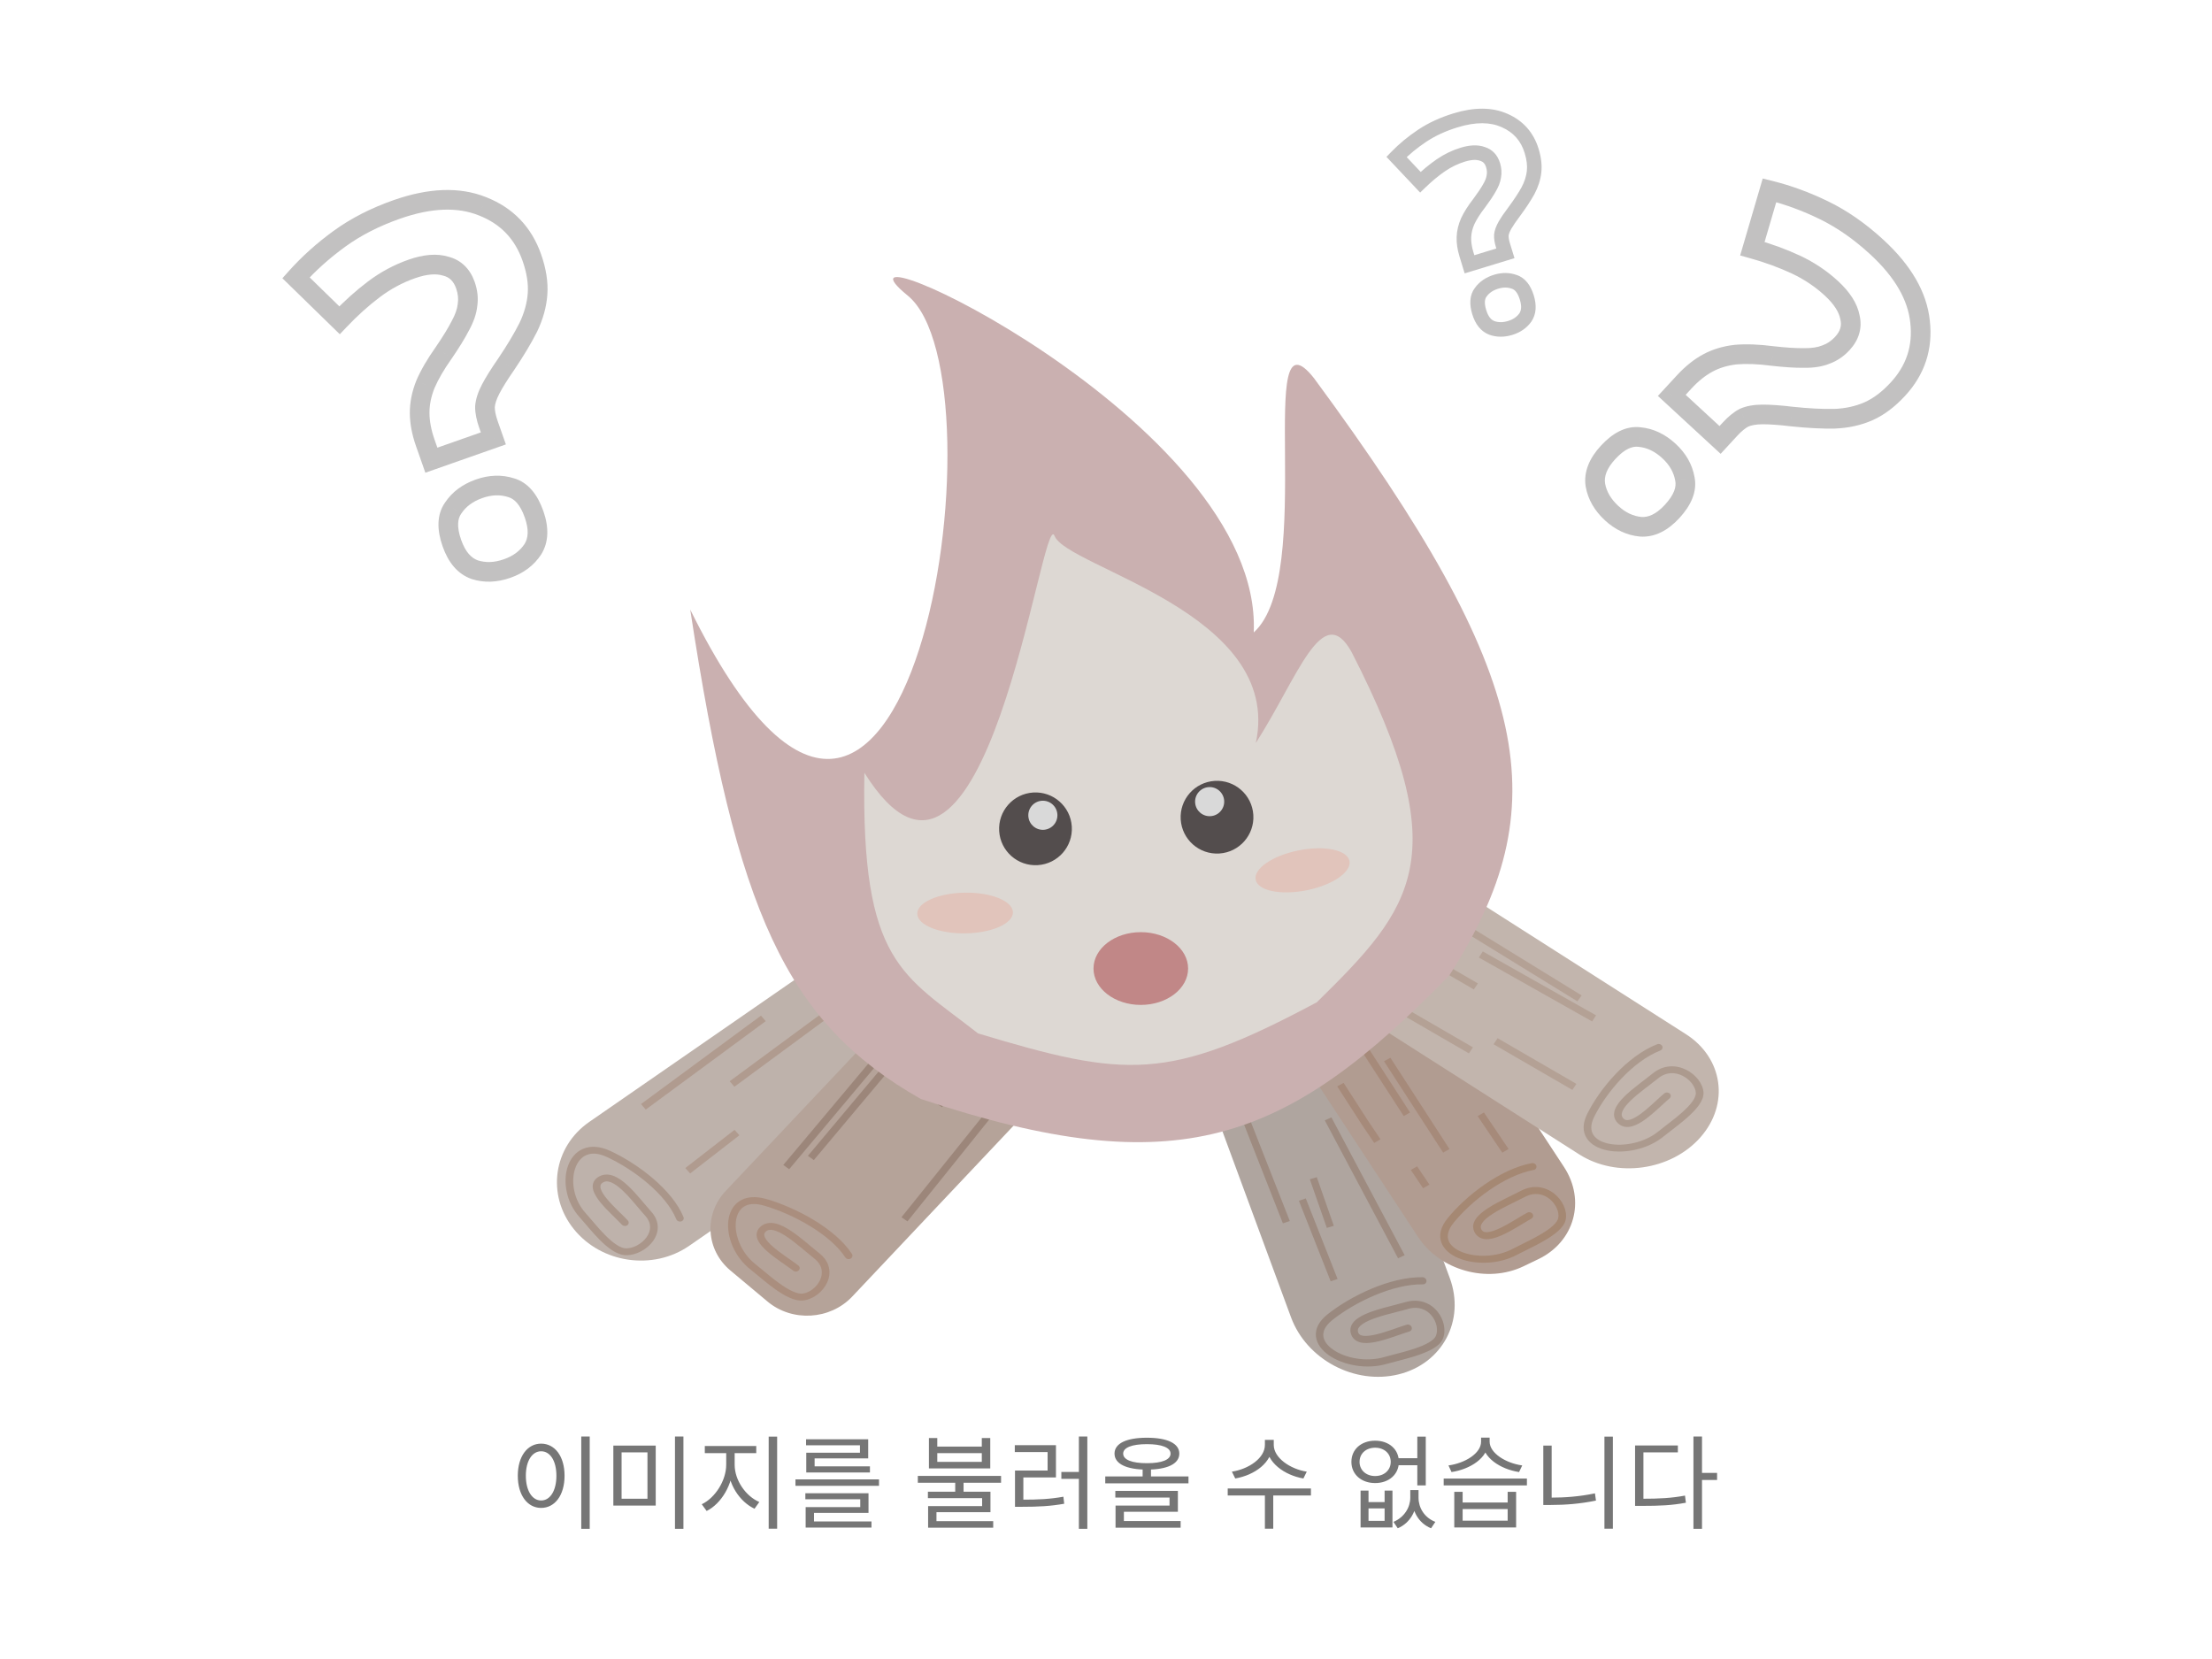 <svg width="304" height="228" viewBox="0 0 304 228" fill="none" xmlns="http://www.w3.org/2000/svg">
<path d="M78.862 168.919C75.072 164.216 76.027 157.617 80.994 154.18L158.168 100.786C163.135 97.35 170.234 98.376 174.024 103.08V103.08C177.814 107.783 176.859 114.382 171.892 117.819L94.719 171.213C89.751 174.65 82.652 173.623 78.862 168.919V168.919Z" fill="#BEB2AB"/>
<path d="M192.223 188.878C186.198 190.367 179.573 186.854 177.425 181.031L147.56 100.042C145.412 94.219 148.556 88.292 154.581 86.802V86.802C160.606 85.313 167.23 88.826 169.378 94.649L199.244 175.638C201.391 181.461 198.247 187.389 192.223 188.878V188.878Z" fill="#AFA59F"/>
<path d="M209.386 174.024C204.408 176.415 197.914 174.61 194.883 169.993L145.361 94.562C142.33 89.945 143.908 84.264 148.887 81.874L150.908 80.903C155.887 78.513 162.38 80.317 165.411 84.934L214.934 160.366C217.965 164.982 216.386 170.663 211.407 173.054L209.386 174.024Z" fill="#B19C91"/>
<path d="M100.389 174.614C96.999 171.78 96.71 166.879 99.743 163.666L165.215 94.316C168.248 91.103 173.455 90.796 176.845 93.63L181.946 97.894C185.336 100.728 185.625 105.63 182.592 108.842L117.12 178.192C114.087 181.405 108.88 181.712 105.49 178.879L100.389 174.614Z" fill="#B5A399"/>
<path d="M233.675 156.325C229.629 160.89 222.18 161.931 217.038 158.651L138.352 108.458C133.209 105.178 132.32 98.818 136.366 94.253V94.253C140.412 89.689 147.86 88.647 153.003 91.928L231.689 142.121C236.831 145.401 237.72 151.761 233.675 156.325V156.325Z" fill="#C2B5AD"/>
<path fill-rule="evenodd" clip-rule="evenodd" d="M111.286 168.478C109.236 167.234 106.966 166.261 105.013 165.694C103.687 165.309 102.793 165.468 102.217 165.849C101.625 166.239 101.243 166.942 101.136 167.87C100.923 169.734 101.87 172.221 103.859 173.769C104.174 174.014 104.526 174.308 104.907 174.626C105.578 175.186 106.338 175.821 107.148 176.4C107.77 176.844 108.384 177.227 108.952 177.479C109.53 177.736 109.994 177.829 110.34 177.779C111.258 177.647 112.256 176.896 112.709 175.909C113.141 174.964 113.054 173.851 111.876 172.935C111.525 172.661 111.123 172.324 110.701 171.969C110.495 171.796 110.283 171.619 110.071 171.443C109.412 170.898 108.724 170.351 108.055 169.911C107.376 169.465 106.763 169.16 106.254 169.055C105.778 168.957 105.453 169.038 105.193 169.31C105.082 169.427 105.039 169.535 105.03 169.643C105.02 169.759 105.049 169.906 105.14 170.09C105.327 170.469 105.727 170.907 106.273 171.379C106.811 171.844 107.451 172.307 108.072 172.743C108.218 172.846 108.364 172.947 108.508 173.047C108.964 173.365 109.396 173.666 109.728 173.924C109.946 174.094 109.968 174.393 109.777 174.593C109.587 174.793 109.256 174.817 109.038 174.647C108.729 174.407 108.33 174.129 107.88 173.816C107.732 173.713 107.579 173.607 107.422 173.496C106.797 173.058 106.122 172.57 105.543 172.07C104.973 171.577 104.453 171.037 104.182 170.488C104.043 170.208 103.959 169.903 103.984 169.588C104.01 169.264 104.151 168.962 104.404 168.696C104.985 168.088 105.75 167.974 106.502 168.13C107.219 168.278 107.97 168.674 108.679 169.141C109.398 169.613 110.121 170.189 110.785 170.738C111.012 170.927 111.231 171.11 111.44 171.286C111.853 171.633 112.23 171.949 112.567 172.211C114.12 173.42 114.263 174.981 113.676 176.261C113.11 177.498 111.839 178.522 110.489 178.716C109.827 178.812 109.128 178.621 108.478 178.332C107.817 178.038 107.138 177.61 106.491 177.148C105.661 176.555 104.821 175.855 104.126 175.275C103.759 174.969 103.432 174.697 103.169 174.492C100.924 172.746 99.845 169.958 100.093 167.786C100.218 166.696 100.688 165.691 101.607 165.085C102.54 164.469 103.813 164.344 105.347 164.79C107.395 165.384 109.752 166.396 111.879 167.688C114.001 168.976 115.932 170.565 117.085 172.328C117.231 172.552 117.147 172.844 116.898 172.98C116.648 173.116 116.327 173.044 116.18 172.82C115.135 171.221 113.34 169.725 111.286 168.478Z" fill="#8F5D41" fill-opacity="0.3"/>
<path fill-rule="evenodd" clip-rule="evenodd" d="M188.945 178.01C186.727 178.94 184.656 180.183 183.132 181.395C182.091 182.223 181.799 182.997 181.87 183.631C181.943 184.278 182.411 184.937 183.24 185.506C184.906 186.649 187.757 187.229 190.245 186.503C190.634 186.389 191.09 186.272 191.584 186.145C192.456 185.921 193.447 185.666 194.406 185.345C195.143 185.098 195.819 184.823 196.347 184.516C196.886 184.203 197.211 183.891 197.337 183.596C197.671 182.823 197.459 181.67 196.754 180.81C196.081 179.991 194.975 179.461 193.491 179.895C193.029 180.03 192.503 180.163 191.949 180.304C190.88 180.575 189.707 180.872 188.687 181.258C187.919 181.549 187.316 181.864 186.956 182.205C186.616 182.527 186.54 182.817 186.662 183.143C186.714 183.283 186.791 183.369 186.887 183.43C186.992 183.498 187.147 183.554 187.372 183.581C187.832 183.636 188.455 183.557 189.181 183.382C189.896 183.21 190.66 182.96 191.388 182.709C191.56 182.65 191.73 182.591 191.898 182.532C192.43 182.347 192.932 182.172 193.344 182.051C193.609 181.974 193.902 182.121 193.999 182.379C194.096 182.638 193.96 182.91 193.694 182.988C193.309 183.1 192.842 183.263 192.318 183.446C192.146 183.506 191.967 183.568 191.784 183.631C191.052 183.883 190.249 184.148 189.484 184.331C188.729 184.513 187.958 184.63 187.304 184.551C186.971 184.511 186.639 184.417 186.351 184.231C186.053 184.039 185.831 183.767 185.702 183.423C185.409 182.638 185.696 181.983 186.215 181.491C186.714 181.018 187.464 180.648 188.263 180.346C189.331 179.942 190.624 179.613 191.725 179.333C192.257 179.198 192.745 179.074 193.14 178.958C195.053 178.4 196.61 179.098 197.543 180.235C198.444 181.332 198.781 182.864 198.285 184.014C198.044 184.575 197.513 185.012 196.914 185.36C196.305 185.714 195.558 186.013 194.794 186.27C193.812 186.599 192.726 186.879 191.826 187.111C191.349 187.234 190.925 187.343 190.595 187.439C187.816 188.251 184.624 187.624 182.678 186.289C181.701 185.619 180.971 184.721 180.854 183.678C180.736 182.622 181.264 181.573 182.452 180.628C184.046 179.361 186.193 178.074 188.49 177.11C190.781 176.15 193.261 175.495 195.513 175.532C195.795 175.536 196.034 175.759 196.045 176.029C196.057 176.299 195.838 176.514 195.557 176.509C193.502 176.476 191.169 177.077 188.945 178.01Z" fill="#6A4632" fill-opacity="0.3"/>
<path fill-rule="evenodd" clip-rule="evenodd" d="M204.667 163.575C202.718 164.926 200.986 166.553 199.781 168.04C198.96 169.052 198.852 169.868 199.071 170.478C199.295 171.103 199.911 171.655 200.853 172.045C202.747 172.828 205.663 172.824 207.917 171.62C208.272 171.431 208.69 171.225 209.143 171.002C209.942 170.61 210.849 170.164 211.71 169.658C212.372 169.27 212.966 168.868 213.41 168.463C213.862 168.051 214.105 167.683 214.16 167.37C214.307 166.546 213.83 165.455 212.936 164.753C212.083 164.083 210.882 163.793 209.542 164.508C209.145 164.72 208.665 164.954 208.161 165.201C207.915 165.321 207.662 165.444 207.41 165.569C206.631 165.956 205.841 166.368 205.169 166.799C204.488 167.235 203.974 167.662 203.703 168.066C203.449 168.444 203.438 168.745 203.638 169.048C203.724 169.177 203.822 169.248 203.932 169.289C204.05 169.335 204.214 169.358 204.438 169.339C204.897 169.302 205.485 169.101 206.153 168.786C206.81 168.475 207.497 168.078 208.15 167.688C208.304 167.596 208.456 167.504 208.606 167.413C209.083 167.126 209.533 166.854 209.908 166.654C210.151 166.524 210.472 166.605 210.625 166.835C210.778 167.065 210.704 167.357 210.46 167.487C210.111 167.674 209.693 167.926 209.224 168.209C209.069 168.302 208.91 168.399 208.745 168.497C208.089 168.89 207.366 169.309 206.66 169.641C205.965 169.97 205.237 170.239 204.577 170.293C204.241 170.321 203.894 170.295 203.57 170.171C203.236 170.044 202.959 169.825 202.756 169.519C202.292 168.819 202.416 168.125 202.811 167.536C203.189 166.973 203.838 166.461 204.549 166.005C205.268 165.544 206.099 165.112 206.884 164.722C207.153 164.589 207.414 164.461 207.664 164.339C208.157 164.098 208.608 163.878 208.989 163.675C210.736 162.742 212.421 163.118 213.591 164.037C214.72 164.925 215.404 166.347 215.188 167.566C215.082 168.163 214.665 168.697 214.16 169.158C213.645 169.627 212.985 170.069 212.298 170.472C211.415 170.99 210.419 171.481 209.593 171.888C209.156 172.103 208.768 172.294 208.469 172.454C205.938 173.805 202.672 173.829 200.462 172.915C199.354 172.456 198.438 171.728 198.084 170.74C197.724 169.738 197.993 168.609 198.936 167.446C200.199 165.888 201.997 164.201 204.017 162.801C206.032 161.404 208.303 160.268 210.515 159.852C210.793 159.8 211.076 159.968 211.146 160.227C211.215 160.486 211.046 160.738 210.767 160.791C208.756 161.168 206.62 162.221 204.667 163.575Z" fill="#89592D" fill-opacity="0.3"/>
<path fill-rule="evenodd" clip-rule="evenodd" d="M222.853 148.209C221.259 149.884 219.941 151.789 219.106 153.459C218.541 154.591 218.62 155.408 218.984 155.972C219.357 156.551 220.102 156.978 221.119 157.185C223.164 157.6 226.016 157.054 227.937 155.473C228.243 155.221 228.606 154.943 228.999 154.641C229.69 154.112 230.473 153.512 231.2 152.86C231.758 152.36 232.246 151.86 232.585 151.386C232.93 150.903 233.081 150.503 233.062 150.189C233.013 149.352 232.283 148.367 231.232 147.843C230.225 147.34 228.985 147.289 227.852 148.222C227.512 148.502 227.095 148.82 226.658 149.153C226.444 149.316 226.225 149.483 226.008 149.651C225.334 150.172 224.656 150.718 224.099 151.261C223.534 151.811 223.132 152.319 222.962 152.758C222.804 153.167 222.857 153.47 223.137 153.74C223.257 153.856 223.376 153.909 223.496 153.93C223.624 153.952 223.789 153.944 224.001 153.886C224.438 153.765 224.964 153.463 225.545 153.034C226.116 152.611 226.697 152.098 227.246 151.596C227.375 151.479 227.503 151.361 227.628 151.245C228.029 150.877 228.408 150.528 228.73 150.263C228.943 150.087 229.277 150.1 229.476 150.292C229.675 150.484 229.663 150.781 229.45 150.957C229.152 151.203 228.802 151.525 228.407 151.888C228.278 152.007 228.143 152.13 228.004 152.257C227.452 152.761 226.839 153.304 226.223 153.76C225.616 154.209 224.961 154.609 224.321 154.785C223.995 154.875 223.647 154.914 223.301 154.853C222.947 154.791 222.63 154.631 222.365 154.375C221.759 153.791 221.711 153.099 221.964 152.445C222.205 151.821 222.725 151.198 223.318 150.622C223.917 150.038 224.633 149.463 225.312 148.937C225.545 148.757 225.772 148.584 225.989 148.419C226.416 148.093 226.807 147.796 227.132 147.528C228.644 146.283 230.391 146.349 231.741 147.022C233.047 147.674 234.044 148.925 234.117 150.148C234.152 150.749 233.867 151.351 233.476 151.897C233.079 152.451 232.533 153.006 231.952 153.527C231.206 154.195 230.34 154.86 229.625 155.41C229.247 155.7 228.911 155.958 228.657 156.167C226.479 157.96 223.272 158.585 220.894 158.102C219.699 157.86 218.641 157.322 218.07 156.435C217.489 155.534 217.484 154.386 218.141 153.07C219.017 151.316 220.389 149.337 222.046 147.597C223.698 145.86 225.665 144.329 227.744 143.514C228.01 143.41 228.323 143.518 228.442 143.756C228.561 143.994 228.443 144.272 228.177 144.376C226.297 145.113 224.451 146.53 222.853 148.209Z" fill="#795A49" fill-opacity="0.3"/>
<path fill-rule="evenodd" clip-rule="evenodd" d="M123.964 143.434L124.776 144.019L111.845 159.434L111.033 158.849L123.964 143.434Z" fill="#624332" fill-opacity="0.3"/>
<path fill-rule="evenodd" clip-rule="evenodd" d="M134.042 144.702L134.871 145.261L129.455 152.165L128.626 151.606L134.042 144.702Z" fill="#624332" fill-opacity="0.3"/>
<path fill-rule="evenodd" clip-rule="evenodd" d="M137.499 150.346L138.322 150.914L124.714 167.858L123.89 167.29L137.499 150.346Z" fill="#624332" fill-opacity="0.3"/>
<path fill-rule="evenodd" clip-rule="evenodd" d="M168.509 148.279L169.457 147.959L177.26 167.807L176.312 168.127L168.509 148.279Z" fill="#774E37" fill-opacity="0.3"/>
<path fill-rule="evenodd" clip-rule="evenodd" d="M190.21 145.852L191.084 145.366L199.208 157.918L198.334 158.404L190.21 145.852Z" fill="#8E6045" fill-opacity="0.3"/>
<path fill-rule="evenodd" clip-rule="evenodd" d="M203.077 153.391L203.942 152.89L207.327 157.91L206.462 158.412L203.077 153.391Z" fill="#8E6045" fill-opacity="0.3"/>
<path fill-rule="evenodd" clip-rule="evenodd" d="M187.162 154.556L183.777 149.303L184.654 148.819L188.036 154.068L189.725 156.574L188.86 157.075L187.162 154.556ZM195.581 163.301L193.888 160.791L194.754 160.289L196.446 162.8L195.581 163.301Z" fill="#8E6045" fill-opacity="0.3"/>
<path fill-rule="evenodd" clip-rule="evenodd" d="M184.794 140.832L185.668 140.345L193.792 152.897L192.918 153.383L184.794 140.832Z" fill="#8E6045" fill-opacity="0.3"/>
<path fill-rule="evenodd" clip-rule="evenodd" d="M182.068 153.975L182.978 153.56L193.046 172.511L192.137 172.926L182.068 153.975Z" fill="#774E37" fill-opacity="0.3"/>
<path fill-rule="evenodd" clip-rule="evenodd" d="M197.803 125.933L198.385 125.12L217.37 136.804L216.788 137.617L197.803 125.933Z" fill="#947360" fill-opacity="0.3"/>
<path fill-rule="evenodd" clip-rule="evenodd" d="M203.235 131.592L203.784 130.756L219.354 139.543L218.806 140.379L203.235 131.592Z" fill="#947360" fill-opacity="0.3"/>
<path fill-rule="evenodd" clip-rule="evenodd" d="M205.261 143.513L205.82 142.684L216.652 148.96L216.093 149.789L205.261 143.513Z" fill="#947360" fill-opacity="0.3"/>
<path fill-rule="evenodd" clip-rule="evenodd" d="M191.044 138.493L191.603 137.664L202.435 143.94L201.876 144.769L191.044 138.493Z" fill="#947360" fill-opacity="0.3"/>
<path fill-rule="evenodd" clip-rule="evenodd" d="M191.721 129.706L192.28 128.877L203.112 135.153L202.553 135.982L191.721 129.706Z" fill="#947360" fill-opacity="0.3"/>
<path fill-rule="evenodd" clip-rule="evenodd" d="M178.511 165.022L179.458 164.701L183.826 175.775L182.879 176.096L178.511 165.022Z" fill="#774E37" fill-opacity="0.3"/>
<path fill-rule="evenodd" clip-rule="evenodd" d="M180.013 162.07L180.971 161.782L183.308 168.463L182.35 168.751L180.013 162.07Z" fill="#774E37" fill-opacity="0.3"/>
<path fill-rule="evenodd" clip-rule="evenodd" d="M120.58 144.689L121.391 145.274L108.46 160.689L107.649 160.104L120.58 144.689Z" fill="#624332" fill-opacity="0.3"/>
<path fill-rule="evenodd" clip-rule="evenodd" d="M89.022 162.631C87.255 161.12 85.211 159.841 83.395 159.003C82.172 158.438 81.246 158.456 80.576 158.75C79.887 159.051 79.351 159.695 79.047 160.586C78.436 162.378 78.852 164.932 80.484 166.719C80.73 166.987 81.016 167.325 81.324 167.688C81.449 167.834 81.577 167.985 81.707 168.137C82.167 168.674 82.669 169.244 83.188 169.765C83.71 170.288 84.236 170.749 84.742 171.075C85.256 171.407 85.692 171.564 86.045 171.567C86.996 171.572 88.163 170.979 88.832 170.07C89.475 169.196 89.608 168.104 88.653 167.06C88.362 166.741 88.034 166.352 87.69 165.944C87.522 165.745 87.35 165.541 87.177 165.339C86.64 164.711 86.074 164.079 85.505 163.554C84.928 163.022 84.389 162.638 83.913 162.464C83.473 162.302 83.122 162.325 82.785 162.567C82.64 162.671 82.57 162.778 82.537 162.886C82.502 163 82.5 163.146 82.55 163.334C82.653 163.724 82.952 164.205 83.393 164.743C83.827 165.273 84.362 165.818 84.886 166.334C85.008 166.455 85.132 166.575 85.252 166.693C85.638 167.071 86.005 167.428 86.281 167.73C86.467 167.934 86.436 168.23 86.212 168.391C85.988 168.552 85.655 168.518 85.469 168.314C85.214 168.036 84.878 167.707 84.499 167.336C84.374 167.214 84.244 167.087 84.111 166.956C83.584 166.437 83.016 165.861 82.546 165.286C82.083 164.72 81.677 164.112 81.523 163.529C81.444 163.232 81.426 162.921 81.518 162.619C81.612 162.311 81.811 162.044 82.111 161.829C82.796 161.336 83.569 161.328 84.294 161.594C84.982 161.847 85.648 162.348 86.256 162.908C86.871 163.476 87.468 164.146 88.011 164.779C88.197 164.997 88.375 165.208 88.546 165.411C88.881 165.809 89.187 166.171 89.465 166.476C90.77 167.904 90.562 169.454 89.719 170.6C88.901 171.711 87.436 172.516 86.064 172.508C85.385 172.504 84.726 172.214 84.136 171.833C83.539 171.447 82.953 170.928 82.407 170.381C81.859 169.832 81.338 169.239 80.874 168.697C80.735 168.535 80.602 168.378 80.475 168.228C80.172 167.872 79.905 167.557 79.672 167.303C77.802 165.256 77.329 162.369 78.037 160.292C78.393 159.249 79.068 158.351 80.092 157.903C81.134 157.446 82.422 157.505 83.862 158.169C85.772 159.05 87.901 160.385 89.743 161.959C91.579 163.529 93.164 165.367 93.936 167.264C94.037 167.51 93.896 167.778 93.622 167.861C93.349 167.944 93.045 167.813 92.945 167.566C92.251 165.862 90.793 164.146 89.022 162.631Z" fill="#7E563F" fill-opacity="0.3"/>
<path fill-rule="evenodd" clip-rule="evenodd" d="M104.585 139.581L105.236 140.34L88.747 152.491L88.096 151.732L104.585 139.581Z" fill="#8F654E" fill-opacity="0.3"/>
<path fill-rule="evenodd" clip-rule="evenodd" d="M116.771 136.443L117.422 137.202L100.932 149.354L100.281 148.595L116.771 136.443Z" fill="#8F654E" fill-opacity="0.3"/>
<path fill-rule="evenodd" clip-rule="evenodd" d="M100.949 155.279L101.619 156.022L94.849 161.27L94.179 160.527L100.949 155.279Z" fill="#8F654E" fill-opacity="0.3"/>
<g filter="url(#filter0_d_1549_2119)">
<path d="M124.759 36.633C138.687 48.003 124.927 140.597 94.861 79.78C101.203 121.374 107.991 136.486 126.543 147.031C161.909 158.791 176.697 153.074 199.171 130.069C214.014 106.843 211.051 89.311 180.6 47.994C172.271 37.42 181.033 75.092 172.305 82.917C173.57 53.785 110.832 25.264 124.759 36.633Z" fill="#CAB0B0"/>
</g>
<path d="M144.927 73.644C143.241 69.276 135.452 132.783 118.793 106.204C118.328 132.451 124.088 133.923 134.417 142.024C154.755 148.149 160.559 148.662 180.977 137.742C194.268 124.69 200.18 117.746 185.752 89.612C181.729 82.366 178.374 93.103 172.591 102.106C176.434 84.21 146.613 78.012 144.927 73.644Z" fill="#DDD8D3"/>
<path d="M185.459 118.314C185.774 119.826 183.143 121.633 179.584 122.351C176.024 123.068 172.884 122.423 172.57 120.911C172.255 119.399 174.885 117.591 178.445 116.874C182.004 116.157 185.144 116.801 185.459 118.314Z" fill="#E1C4BB"/>
<path d="M139.21 125.371C139.244 126.916 136.33 128.216 132.699 128.275C129.069 128.334 126.098 127.13 126.063 125.585C126.028 124.041 128.943 122.741 132.573 122.682C136.204 122.623 139.175 123.827 139.21 125.371Z" fill="#E1C4BB"/>
<path d="M79.884 197.422H81.046V210.106H79.884V197.422ZM74.368 198.402C76.244 198.402 77.588 200.124 77.588 202.812C77.588 205.514 76.244 207.236 74.368 207.236C72.506 207.236 71.162 205.514 71.162 202.812C71.162 200.124 72.506 198.402 74.368 198.402ZM74.368 199.452C73.136 199.452 72.268 200.768 72.268 202.812C72.268 204.87 73.136 206.214 74.368 206.214C75.614 206.214 76.468 204.87 76.468 202.812C76.468 200.768 75.614 199.452 74.368 199.452ZM84.293 198.668H90.117V206.914H84.293V198.668ZM88.983 199.606H85.427V205.976H88.983V199.606ZM92.763 197.422H93.925V210.106H92.763V197.422ZM99.804 199.242H100.742V201.3C100.742 203.974 99.132 206.662 97.116 207.656L96.444 206.732C98.278 205.864 99.804 203.484 99.804 201.3V199.242ZM100.028 199.242H100.966V201.3C100.966 203.442 102.492 205.626 104.354 206.424L103.696 207.348C101.652 206.396 100.028 203.932 100.028 201.3V199.242ZM96.864 198.724H103.934V199.704H96.864V198.724ZM105.642 197.436H106.804V210.092H105.642V197.436ZM109.323 203.316H120.803V204.198H109.323V203.316ZM110.681 205.22H119.361V207.922H111.871V209.406H110.723V207.124H118.227V206.046H110.681V205.22ZM110.723 209.098H119.767V209.938H110.723V209.098ZM110.779 197.8H119.319V200.432H111.955V201.804H110.807V199.648H118.185V198.626H110.779V197.8ZM110.807 201.524H119.557V202.364H110.807V201.524ZM131.277 203.512H132.425V205.444H131.277V203.512ZM127.665 197.632H128.813V198.808H134.931V197.632H136.093V201.804H127.665V197.632ZM128.813 199.704V200.908H134.931V199.704H128.813ZM126.139 202.84H137.577V203.778H126.139V202.84ZM127.525 205.01H136.121V207.824H128.701V209.392H127.553V206.984H134.973V205.892H127.525V205.01ZM127.553 209.056H136.499V209.952H127.553V209.056ZM148.272 197.422H149.434V210.106H148.272V197.422ZM145.864 202.294H148.552V203.246H145.864V202.294ZM139.494 206.102H140.46C142.7 206.102 144.282 206.032 146.144 205.696L146.256 206.662C144.352 206.998 142.742 207.082 140.46 207.082H139.494V206.102ZM139.466 198.612H145.122V203.05H140.642V206.396H139.494V202.098H143.974V199.564H139.466V198.612ZM157.035 201.622H158.183V203.33H157.035V201.622ZM157.623 197.59C160.409 197.59 162.075 198.36 162.075 199.774C162.075 201.188 160.409 201.972 157.623 201.972C154.823 201.972 153.171 201.188 153.171 199.774C153.171 198.36 154.823 197.59 157.623 197.59ZM157.623 198.472C155.551 198.472 154.361 198.948 154.361 199.774C154.361 200.614 155.551 201.09 157.623 201.09C159.681 201.09 160.871 200.614 160.871 199.774C160.871 198.948 159.681 198.472 157.623 198.472ZM151.897 202.91H163.335V203.862H151.897V202.91ZM153.283 204.898H161.879V207.768H154.459V209.308H153.311V206.914H160.731V205.808H153.283V204.898ZM153.311 209.042H162.257V209.952H153.311V209.042ZM173.837 197.884H174.859V198.584C174.859 201.006 172.395 202.742 169.763 203.19L169.301 202.252C171.611 201.902 173.837 200.39 173.837 198.584V197.884ZM174.047 197.884H175.055V198.584C175.055 200.348 177.309 201.902 179.591 202.252L179.129 203.19C176.525 202.742 174.047 200.978 174.047 198.584V197.884ZM173.837 205.276H174.985V210.092H173.837V205.276ZM168.727 204.562H180.165V205.528H168.727V204.562ZM186.986 204.856H188.078V206.438H190.29V204.856H191.368V209.924H186.986V204.856ZM188.078 207.306V209.014H190.29V207.306H188.078ZM193.818 204.786H194.714V205.836C194.714 207.558 193.846 209.294 192.096 210.036L191.508 209.154C193.034 208.51 193.818 207.124 193.818 205.836V204.786ZM194.056 204.786H194.952V205.836C194.952 207.194 195.736 208.566 197.262 209.154L196.674 210.036C194.91 209.308 194.056 207.628 194.056 205.836V204.786ZM191.9 200.404H195.302V201.37H191.9V200.404ZM188.988 197.996C190.878 197.996 192.25 199.172 192.25 200.908C192.25 202.63 190.878 203.82 188.988 203.82C187.098 203.82 185.726 202.63 185.726 200.908C185.726 199.172 187.098 197.996 188.988 197.996ZM188.988 198.962C187.742 198.962 186.846 199.76 186.846 200.908C186.846 202.042 187.742 202.854 188.988 202.854C190.234 202.854 191.13 202.042 191.13 200.908C191.13 199.76 190.234 198.962 188.988 198.962ZM194.784 197.436H195.946V204.142H194.784V197.436ZM199.865 205.024H201.013V206.494H207.201V205.024H208.363V209.924H199.865V205.024ZM201.013 207.39V208.986H207.201V207.39H201.013ZM198.409 203.204H209.847V204.142H198.409V203.204ZM203.547 197.576H204.541V198.136C204.541 200.334 202.091 201.916 199.487 202.308L199.067 201.398C201.349 201.09 203.547 199.732 203.547 198.136V197.576ZM203.729 197.576H204.723V198.136C204.723 199.704 206.949 201.09 209.203 201.398L208.769 202.308C206.193 201.916 203.729 200.306 203.729 198.136V197.576ZM220.5 197.436H221.662V210.092H220.5V197.436ZM212.1 198.668H213.248V206.508H212.1V198.668ZM212.1 205.822H213.136C215.054 205.822 217.056 205.682 219.198 205.234L219.338 206.228C217.14 206.676 215.138 206.83 213.136 206.83H212.1V205.822ZM232.734 197.422H233.91V210.106H232.734V197.422ZM233.63 202.42H235.982V203.4H233.63V202.42ZM224.712 205.976H225.706C228.044 205.976 229.682 205.892 231.572 205.542L231.698 206.522C229.752 206.886 228.086 206.956 225.706 206.956H224.712V205.976ZM224.712 198.654H230.592V199.606H225.86V206.41H224.712V198.654Z" fill="#767676"/>
<path d="M231.465 52.486C232.509 51.354 233.597 50.485 234.729 49.878C235.86 49.271 237.133 48.889 238.547 48.733C239.995 48.609 241.681 48.673 243.607 48.926C245.332 49.121 246.773 49.211 247.928 49.198C249.117 49.216 250.118 49.06 250.931 48.73C251.777 48.432 252.533 47.923 253.198 47.202C254.21 46.105 254.558 44.902 254.241 43.593C253.99 42.283 253.144 40.963 251.704 39.634C250.263 38.305 248.634 37.214 246.817 36.363C244.999 35.511 243.005 34.782 240.833 34.176L243.186 26.156C245.721 26.78 248.235 27.703 250.728 28.923C253.221 30.144 255.633 31.83 257.966 33.982C261.533 37.273 263.503 40.678 263.876 44.196C264.283 47.747 263.268 50.842 260.832 53.483C259.534 54.89 258.188 55.901 256.793 56.519C255.397 57.137 253.843 57.48 252.128 57.549C250.445 57.584 248.476 57.482 246.221 57.242C244.562 57.045 243.22 56.95 242.197 56.958C241.173 56.967 240.337 57.116 239.688 57.406C239.074 57.728 238.434 58.249 237.77 58.969L236.393 60.462L229.756 54.339L231.465 52.486ZM221.006 62.171C222.462 60.593 223.903 59.891 225.331 60.065C226.789 60.204 228.136 60.844 229.371 61.983C230.571 63.09 231.3 64.365 231.556 65.808C231.844 67.217 231.26 68.71 229.804 70.288C228.412 71.797 226.971 72.499 225.48 72.394C224.022 72.254 222.692 71.631 221.491 70.523C220.257 69.384 219.511 68.093 219.255 66.65C219.03 65.173 219.614 63.68 221.006 62.171Z" fill="white" fill-opacity="0.27"/>
<path d="M238.547 48.733L238.431 47.389L238.415 47.39L238.398 47.392L238.547 48.733ZM243.607 48.926L243.431 50.264L243.444 50.266L243.456 50.267L243.607 48.926ZM247.928 49.198L247.948 47.848L247.93 47.848L247.912 47.848L247.928 49.198ZM250.931 48.73L250.482 47.457L250.452 47.467L250.423 47.479L250.931 48.73ZM254.241 43.593L252.915 43.847L252.921 43.88L252.929 43.911L254.241 43.593ZM246.817 36.363L247.389 35.14L247.389 35.14L246.817 36.363ZM240.833 34.176L239.538 33.797L239.153 35.109L240.47 35.477L240.833 34.176ZM243.186 26.156L243.508 24.845L242.254 24.536L241.89 25.776L243.186 26.156ZM250.728 28.923L250.134 30.136L250.134 30.136L250.728 28.923ZM263.876 44.196L262.533 44.339L262.534 44.35L263.876 44.196ZM256.793 56.519L257.339 57.754L257.339 57.754L256.793 56.519ZM252.128 57.549L252.156 58.899L252.169 58.899L252.182 58.898L252.128 57.549ZM246.221 57.242L246.061 58.583L246.07 58.584L246.078 58.585L246.221 57.242ZM242.197 56.958L242.208 58.308L242.208 58.308L242.197 56.958ZM239.688 57.406L239.137 56.174L239.099 56.191L239.062 56.21L239.688 57.406ZM236.393 60.462L235.478 61.454L236.47 62.369L237.386 61.377L236.393 60.462ZM229.756 54.339L228.764 53.423L227.849 54.415L228.841 55.331L229.756 54.339ZM225.331 60.065L225.167 61.405L225.185 61.407L225.202 61.409L225.331 60.065ZM231.556 65.808L230.227 66.044L230.23 66.061L230.233 66.079L231.556 65.808ZM225.48 72.394L225.352 73.738L225.369 73.739L225.385 73.74L225.48 72.394ZM219.255 66.65L217.92 66.853L217.923 66.87L217.926 66.886L219.255 66.65ZM232.457 53.402C233.419 52.359 234.391 51.591 235.367 51.068L234.09 48.688C232.803 49.379 231.599 50.35 230.473 51.571L232.457 53.402ZM235.367 51.068C236.331 50.551 237.434 50.215 238.695 50.075L238.398 47.392C236.832 47.565 235.39 47.991 234.09 48.688L235.367 51.068ZM238.662 50.078C239.987 49.965 241.572 50.02 243.431 50.264L243.783 47.587C241.791 47.326 240.002 47.254 238.431 47.389L238.662 50.078ZM243.456 50.267C245.212 50.466 246.712 50.562 247.944 50.548L247.912 47.848C246.833 47.861 245.453 47.776 243.759 47.584L243.456 50.267ZM247.907 50.548C249.217 50.568 250.41 50.399 251.439 49.981L250.423 47.479C249.827 47.721 249.018 47.864 247.948 47.848L247.907 50.548ZM251.379 50.003C252.452 49.625 253.39 48.985 254.19 48.118L252.205 46.287C251.676 46.861 251.103 47.238 250.482 47.457L251.379 50.003ZM254.19 48.118C255.469 46.731 255.989 45.076 255.553 43.276L252.929 43.911C253.127 44.727 252.951 45.478 252.205 46.287L254.19 48.118ZM255.567 43.34C255.242 41.64 254.177 40.078 252.619 38.641L250.788 40.626C252.112 41.847 252.739 42.925 252.915 43.847L255.567 43.34ZM252.619 38.641C251.074 37.216 249.329 36.049 247.389 35.14L246.244 37.585C247.939 38.38 249.452 39.393 250.788 40.626L252.619 38.641ZM247.389 35.14C245.496 34.254 243.431 33.5 241.196 32.876L240.47 35.477C242.578 36.065 244.501 36.769 246.244 37.585L247.389 35.14ZM242.129 34.556L244.481 26.536L241.89 25.776L239.538 33.797L242.129 34.556ZM242.863 27.466C245.298 28.067 247.722 28.955 250.134 30.136L251.321 27.711C248.747 26.451 246.143 25.494 243.508 24.845L242.863 27.466ZM250.134 30.136C252.494 31.291 254.8 32.898 257.05 34.974L258.881 32.99C256.466 30.762 253.947 28.996 251.321 27.711L250.134 30.136ZM257.05 34.974C260.466 38.126 262.206 41.249 262.533 44.339L265.218 44.054C264.8 40.106 262.599 36.42 258.881 32.99L257.05 34.974ZM262.534 44.35C262.897 47.508 262.011 50.214 259.839 52.568L261.824 54.399C264.525 51.471 265.669 47.986 265.217 44.042L262.534 44.35ZM259.839 52.568C258.636 53.872 257.436 54.758 256.246 55.285L257.339 57.754C258.94 57.045 260.432 55.907 261.824 54.399L259.839 52.568ZM256.246 55.285C255.025 55.825 253.64 56.137 252.074 56.2L252.182 58.898C254.046 58.823 255.77 58.448 257.339 57.754L256.246 55.285ZM252.1 56.199C250.49 56.233 248.58 56.135 246.363 55.9L246.078 58.585C248.372 58.828 250.401 58.935 252.156 58.899L252.1 56.199ZM246.38 55.902C244.695 55.701 243.29 55.6 242.186 55.608L242.208 58.308C243.15 58.301 244.428 58.388 246.061 58.583L246.38 55.902ZM242.186 55.608C241.052 55.617 240.014 55.782 239.137 56.174L240.24 58.638C240.661 58.45 241.295 58.316 242.208 58.308L242.186 55.608ZM239.062 56.21C238.266 56.627 237.507 57.263 236.778 58.054L238.762 59.885C239.361 59.235 239.881 58.829 240.315 58.602L239.062 56.21ZM236.778 58.054L235.401 59.546L237.386 61.377L238.762 59.885L236.778 58.054ZM237.309 59.469L230.672 53.346L228.841 55.331L235.478 61.454L237.309 59.469ZM230.749 55.254L232.457 53.402L230.473 51.571L228.764 53.423L230.749 55.254ZM221.999 63.086C223.312 61.663 224.354 61.306 225.167 61.405L225.494 58.725C223.453 58.476 221.612 59.523 220.014 61.256L221.999 63.086ZM225.202 61.409C226.325 61.516 227.404 62.005 228.455 62.975L230.286 60.991C228.868 59.682 227.253 58.892 225.459 58.721L225.202 61.409ZM228.455 62.975C229.465 63.907 230.028 64.925 230.227 66.044L232.885 65.572C232.571 63.806 231.677 62.274 230.286 60.991L228.455 62.975ZM230.233 66.079C230.397 66.882 230.125 67.949 228.812 69.372L230.797 71.203C232.395 69.471 233.29 67.552 232.878 65.538L230.233 66.079ZM228.812 69.372C227.587 70.7 226.518 71.114 225.575 71.047L225.385 73.74C227.423 73.884 229.236 72.894 230.797 71.203L228.812 69.372ZM225.609 71.05C224.477 70.942 223.417 70.463 222.407 69.531L220.576 71.516C221.967 72.799 223.566 73.567 225.352 73.738L225.609 71.05ZM222.407 69.531C221.356 68.561 220.781 67.525 220.584 66.414L217.926 66.886C218.241 68.661 219.158 70.207 220.576 71.516L222.407 69.531ZM220.59 66.448C220.447 65.513 220.774 64.414 221.999 63.086L220.014 61.256C218.454 62.947 217.613 64.833 217.92 66.853L220.59 66.448Z" fill="#A8A7A7" fill-opacity="0.7"/>
<path d="M58.449 60.868C57.938 59.416 57.68 58.047 57.673 56.763C57.667 55.479 57.927 54.176 58.451 52.854C59.02 51.517 59.867 50.056 60.992 48.474C61.973 47.041 62.728 45.811 63.257 44.784C63.831 43.742 64.162 42.784 64.251 41.912C64.384 41.024 64.288 40.118 63.963 39.194C63.468 37.785 62.568 36.914 61.264 36.581C59.988 36.188 58.426 36.317 56.577 36.967C54.728 37.617 53.001 38.545 51.397 39.752C49.794 40.959 48.215 42.379 46.663 44.013L40.679 38.177C42.418 36.23 44.411 34.441 46.657 32.811C48.904 31.18 51.524 29.839 54.518 28.787C59.097 27.177 63.028 27.032 66.311 28.352C69.638 29.655 71.897 32.002 73.089 35.392C73.724 37.197 73.987 38.861 73.879 40.383C73.77 41.905 73.345 43.439 72.603 44.986C71.845 46.489 70.832 48.181 69.564 50.061C68.612 51.434 67.9 52.575 67.428 53.483C66.955 54.391 66.695 55.2 66.648 55.909C66.645 56.603 66.805 57.412 67.13 58.336L67.803 60.252L59.284 63.246L58.449 60.868ZM62.104 74.646C61.392 72.621 61.447 71.018 62.27 69.839C63.076 68.616 64.272 67.725 65.857 67.168C67.398 66.627 68.866 66.581 70.26 67.03C71.639 67.436 72.685 68.651 73.397 70.677C74.078 72.614 74.023 74.216 73.231 75.483C72.425 76.707 71.251 77.589 69.71 78.131C68.125 78.688 66.635 78.742 65.241 78.292C63.831 77.798 62.785 76.583 62.104 74.646Z" fill="white" fill-opacity="0.27"/>
<path d="M58.451 52.854L57.209 52.326L57.203 52.341L57.197 52.356L58.451 52.854ZM60.992 48.474L62.093 49.256L62.1 49.246L62.107 49.236L60.992 48.474ZM63.257 44.784L62.074 44.133L62.065 44.149L62.057 44.165L63.257 44.784ZM64.251 41.912L62.916 41.712L62.911 41.743L62.908 41.775L64.251 41.912ZM61.264 36.581L60.867 37.871L60.898 37.881L60.93 37.889L61.264 36.581ZM51.397 39.752L50.586 38.673L50.586 38.673L51.397 39.752ZM46.663 44.013L45.72 44.98L46.699 45.934L47.641 44.943L46.663 44.013ZM40.679 38.177L39.672 37.278L38.811 38.241L39.736 39.144L40.679 38.177ZM46.657 32.811L47.45 33.904L47.45 33.904L46.657 32.811ZM66.311 28.352L65.807 29.604L65.818 29.608L66.311 28.352ZM73.879 40.383L75.225 40.478L75.225 40.478L73.879 40.383ZM72.603 44.986L73.808 45.594L73.814 45.582L73.82 45.57L72.603 44.986ZM69.564 50.061L70.673 50.83L70.678 50.823L70.683 50.816L69.564 50.061ZM67.428 53.483L68.625 54.106L68.625 54.106L67.428 53.483ZM66.648 55.909L65.301 55.819L65.298 55.86L65.298 55.902L66.648 55.909ZM67.803 60.252L68.251 61.525L69.525 61.078L69.077 59.804L67.803 60.252ZM59.284 63.246L58.011 63.694L58.458 64.967L59.732 64.519L59.284 63.246ZM62.27 69.839L63.377 70.611L63.387 70.597L63.397 70.582L62.27 69.839ZM70.26 67.03L69.846 68.315L69.863 68.321L69.879 68.326L70.26 67.03ZM73.231 75.483L74.359 76.227L74.368 76.213L74.377 76.198L73.231 75.483ZM65.241 78.292L64.795 79.566L64.811 79.572L64.826 79.577L65.241 78.292ZM59.722 60.421C59.252 59.082 59.029 57.864 59.023 56.757L56.324 56.77C56.331 58.23 56.624 59.749 57.175 61.316L59.722 60.421ZM59.023 56.757C59.018 55.663 59.238 54.531 59.706 53.352L57.197 52.356C56.615 53.822 56.316 55.295 56.324 56.77L59.023 56.757ZM59.694 53.382C60.214 52.158 61.006 50.784 62.093 49.256L59.892 47.691C58.728 49.329 57.826 50.875 57.209 52.326L59.694 53.382ZM62.107 49.236C63.105 47.778 63.893 46.497 64.457 45.403L62.057 44.165C61.563 45.125 60.841 46.304 59.878 47.711L62.107 49.236ZM64.44 45.435C65.071 44.287 65.481 43.154 65.594 42.049L62.908 41.775C62.843 42.415 62.59 43.196 62.074 44.133L64.44 45.435ZM65.586 42.112C65.755 40.987 65.628 39.859 65.237 38.746L62.69 39.641C62.948 40.377 63.013 41.061 62.916 41.712L65.586 42.112ZM65.237 38.746C64.611 36.966 63.393 35.731 61.598 35.273L60.93 37.889C61.743 38.096 62.325 38.603 62.69 39.641L65.237 38.746ZM61.661 35.29C60.007 34.781 58.129 34.99 56.129 35.693L57.025 38.24C58.723 37.643 59.97 37.595 60.867 37.871L61.661 35.29ZM56.129 35.693C54.146 36.39 52.297 37.385 50.586 38.673L52.209 40.831C53.705 39.705 55.309 38.843 57.025 38.24L56.129 35.693ZM50.586 38.673C48.915 39.93 47.282 41.402 45.684 43.083L47.641 44.943C49.149 43.357 50.672 41.987 52.209 40.831L50.586 38.673ZM47.605 43.047L41.621 37.211L39.736 39.144L45.72 44.98L47.605 43.047ZM41.685 39.077C43.357 37.206 45.277 35.481 47.45 33.904L45.864 31.718C43.545 33.402 41.48 35.255 39.672 37.278L41.685 39.077ZM47.45 33.904C49.577 32.36 52.078 31.075 54.965 30.06L54.07 27.513C50.97 28.603 48.231 30.001 45.864 31.718L47.45 33.904ZM54.965 30.06C59.35 28.519 62.925 28.446 65.807 29.604L66.814 27.099C63.13 25.619 58.843 25.836 54.07 27.513L54.965 30.06ZM65.818 29.608C68.778 30.768 70.753 32.818 71.815 35.84L74.363 34.944C73.042 31.186 70.499 28.543 66.803 27.095L65.818 29.608ZM71.815 35.84C72.404 37.514 72.624 38.99 72.532 40.287L75.225 40.478C75.349 38.732 75.043 36.881 74.363 34.944L71.815 35.84ZM72.532 40.287C72.437 41.62 72.064 42.989 71.386 44.402L73.82 45.57C74.627 43.889 75.104 42.19 75.225 40.478L72.532 40.287ZM71.397 44.379C70.672 45.817 69.691 47.458 68.445 49.306L70.683 50.816C71.973 48.904 73.018 47.162 73.808 45.594L71.397 44.379ZM68.454 49.292C67.488 50.687 66.74 51.88 66.23 52.86L68.625 54.106C69.06 53.27 69.737 52.182 70.673 50.83L68.454 49.292ZM66.23 52.86C65.707 53.866 65.365 54.861 65.301 55.819L67.995 55.999C68.026 55.539 68.204 54.916 68.625 54.106L66.23 52.86ZM65.298 55.902C65.293 56.8 65.5 57.769 65.857 58.784L68.404 57.889C68.111 57.055 67.996 56.405 67.998 55.916L65.298 55.902ZM65.857 58.784L66.53 60.699L69.077 59.804L68.404 57.889L65.857 58.784ZM67.356 58.978L58.837 61.972L59.732 64.519L68.251 61.525L67.356 58.978ZM60.558 62.798L59.722 60.421L57.175 61.316L58.011 63.694L60.558 62.798ZM63.378 74.198C62.736 72.371 62.908 71.284 63.377 70.611L61.162 69.067C59.987 70.753 60.049 72.87 60.831 75.094L63.378 74.198ZM63.397 70.582C64.018 69.64 64.955 68.916 66.305 68.442L65.409 65.895C63.589 66.535 62.135 67.591 61.142 69.096L63.397 70.582ZM66.305 68.442C67.601 67.986 68.764 67.966 69.846 68.315L70.675 65.746C68.967 65.195 67.195 65.267 65.409 65.895L66.305 68.442ZM69.879 68.326C70.666 68.557 71.481 69.297 72.123 71.124L74.671 70.229C73.889 68.005 72.613 66.315 70.641 65.735L69.879 68.326ZM72.123 71.124C72.722 72.828 72.587 73.967 72.086 74.769L74.377 76.198C75.459 74.465 75.433 72.399 74.671 70.229L72.123 71.124ZM72.105 74.74C71.479 75.689 70.559 76.402 69.263 76.857L70.158 79.404C71.944 78.777 73.371 77.724 74.359 76.227L72.105 74.74ZM69.263 76.857C67.913 77.332 66.729 77.353 65.655 77.007L64.826 79.577C66.542 80.13 68.337 80.044 70.158 79.404L69.263 76.857ZM65.687 77.018C64.795 76.706 63.977 75.902 63.378 74.198L60.831 75.094C61.593 77.264 62.866 78.891 64.795 79.566L65.687 77.018Z" fill="#A8A7A7" fill-opacity="0.7"/>
<path d="M201.535 34.946C201.278 34.104 201.163 33.316 201.19 32.583C201.217 31.85 201.396 31.112 201.727 30.37C202.083 29.62 202.601 28.806 203.282 27.929C203.875 27.135 204.336 26.45 204.662 25.877C205.014 25.295 205.226 24.756 205.298 24.26C205.395 23.757 205.362 23.237 205.198 22.701C204.949 21.885 204.456 21.367 203.719 21.146C203 20.891 202.105 20.928 201.034 21.255C199.963 21.582 198.955 22.071 198.011 22.722C197.066 23.373 196.131 24.146 195.206 25.042L191.928 21.568C192.968 20.498 194.148 19.524 195.469 18.646C196.791 17.769 198.319 17.065 200.053 16.535C202.705 15.726 204.953 15.736 206.796 16.567C208.665 17.391 209.899 18.784 210.499 20.748C210.818 21.794 210.929 22.75 210.831 23.616C210.733 24.483 210.454 25.349 209.993 26.214C209.525 27.054 208.906 27.996 208.138 29.039C207.562 29.801 207.128 30.435 206.837 30.942C206.545 31.45 206.378 31.905 206.334 32.309C206.315 32.705 206.388 33.17 206.552 33.706L206.89 34.816L201.955 36.323L201.535 34.946ZM203.294 42.898C202.936 41.725 203.006 40.812 203.503 40.158C203.993 39.479 204.697 38.999 205.615 38.718C206.507 38.446 207.346 38.454 208.132 38.744C208.91 39.008 209.478 39.727 209.836 40.9C210.179 42.023 210.109 42.936 209.628 43.641C209.138 44.32 208.447 44.796 207.554 45.069C206.636 45.349 205.784 45.344 204.999 45.055C204.205 44.739 203.637 44.02 203.294 42.898Z" fill="white" fill-opacity="0.27"/>
<path d="M201.727 30.37L200.823 29.941L200.818 29.952L200.813 29.963L201.727 30.37ZM203.282 27.929L204.072 28.542L204.077 28.535L204.083 28.528L203.282 27.929ZM204.662 25.877L203.807 25.358L203.8 25.37L203.793 25.382L204.662 25.877ZM205.298 24.26L204.316 24.071L204.311 24.094L204.308 24.117L205.298 24.26ZM203.719 21.146L203.386 22.088L203.409 22.096L203.432 22.103L203.719 21.146ZM198.011 22.722L197.443 21.898L197.443 21.898L198.011 22.722ZM195.206 25.042L194.479 25.728L195.174 26.465L195.902 25.761L195.206 25.042ZM191.928 21.568L191.211 20.871L190.544 21.558L191.201 22.254L191.928 21.568ZM195.469 18.646L196.023 19.479L196.023 19.479L195.469 18.646ZM206.796 16.567L206.385 17.479L206.393 17.482L206.796 16.567ZM210.831 23.616L211.825 23.728L211.825 23.728L210.831 23.616ZM209.993 26.214L210.867 26.701L210.871 26.692L210.876 26.684L209.993 26.214ZM208.138 29.039L208.935 29.643L208.943 29.633L208.138 29.039ZM206.837 30.942L207.704 31.44L207.704 31.44L206.837 30.942ZM206.334 32.309L205.34 32.2L205.336 32.231L205.335 32.262L206.334 32.309ZM206.89 34.816L207.182 35.772L208.139 35.48L207.847 34.523L206.89 34.816ZM201.955 36.323L200.999 36.615L201.291 37.571L202.247 37.279L201.955 36.323ZM203.503 40.158L204.299 40.763L204.307 40.753L204.314 40.743L203.503 40.158ZM208.132 38.744L207.786 39.682L207.798 39.687L207.81 39.691L208.132 38.744ZM209.628 43.641L210.439 44.226L210.446 44.215L210.453 44.205L209.628 43.641ZM204.999 45.055L204.629 45.984L204.641 45.989L204.652 45.993L204.999 45.055ZM202.491 34.653C202.26 33.898 202.167 33.222 202.189 32.62L200.19 32.547C200.159 33.411 200.295 34.31 200.578 35.238L202.491 34.653ZM202.189 32.62C202.211 32.028 202.356 31.415 202.64 30.777L200.813 29.963C200.436 30.809 200.223 31.672 200.19 32.547L202.189 32.62ZM202.63 30.799C202.947 30.132 203.422 29.38 204.072 28.542L202.491 27.316C201.781 28.233 201.219 29.108 200.823 29.941L202.63 30.799ZM204.083 28.528C204.69 27.715 205.177 26.994 205.531 26.371L203.793 25.382C203.494 25.907 203.06 26.555 202.48 27.331L204.083 28.528ZM205.518 26.395C205.916 25.737 206.191 25.07 206.288 24.403L204.308 24.117C204.261 24.442 204.113 24.853 203.807 25.358L205.518 26.395ZM206.28 24.45C206.411 23.771 206.361 23.086 206.155 22.409L204.242 22.994C204.362 23.388 204.379 23.742 204.316 24.071L206.28 24.45ZM206.155 22.409C205.82 21.315 205.103 20.517 204.007 20.188L203.432 22.103C203.809 22.217 204.078 22.456 204.242 22.994L206.155 22.409ZM204.053 20.203C203.057 19.851 201.926 19.937 200.742 20.298L201.326 22.211C202.284 21.919 202.943 21.932 203.386 22.088L204.053 20.203ZM200.742 20.298C199.57 20.656 198.47 21.191 197.443 21.898L198.578 23.545C199.44 22.951 200.355 22.508 201.326 22.211L200.742 20.298ZM197.443 21.898C196.448 22.584 195.471 23.394 194.51 24.324L195.902 25.761C196.792 24.898 197.684 24.161 198.578 23.545L197.443 21.898ZM195.933 24.356L192.656 20.882L191.201 22.254L194.479 25.728L195.933 24.356ZM192.646 22.265C193.632 21.249 194.757 20.32 196.023 19.479L194.916 17.813C193.539 18.728 192.303 19.747 191.211 20.871L192.646 22.265ZM196.023 19.479C197.253 18.662 198.69 17.997 200.345 17.492L199.761 15.579C197.947 16.133 196.329 16.875 194.916 17.813L196.023 19.479ZM200.345 17.492C202.852 16.726 204.834 16.779 206.385 17.479L207.207 15.656C205.072 14.693 202.559 14.725 199.761 15.579L200.345 17.492ZM206.393 17.482C207.994 18.188 209.027 19.353 209.542 21.04L211.455 20.456C210.771 18.216 209.336 16.594 207.199 15.652L206.393 17.482ZM209.542 21.04C209.832 21.987 209.916 22.803 209.837 23.504L211.825 23.728C211.941 22.696 211.805 21.6 211.455 20.456L209.542 21.04ZM209.837 23.504C209.755 24.23 209.519 24.976 209.11 25.744L210.876 26.684C211.388 25.721 211.711 24.734 211.825 23.728L209.837 23.504ZM209.12 25.727C208.678 26.52 208.084 27.426 207.333 28.446L208.943 29.633C209.728 28.566 210.372 27.588 210.867 26.701L209.12 25.727ZM207.34 28.436C206.752 29.213 206.291 29.885 205.969 30.444L207.704 31.44C207.965 30.985 208.371 30.389 208.935 29.643L207.34 28.436ZM205.969 30.444C205.637 31.023 205.404 31.613 205.34 32.2L207.328 32.417C207.352 32.197 207.454 31.876 207.704 31.44L205.969 30.444ZM205.335 32.262C205.309 32.809 205.411 33.395 205.595 33.998L207.508 33.414C207.365 32.947 207.321 32.6 207.333 32.355L205.335 32.262ZM205.595 33.998L205.934 35.108L207.847 34.523L207.508 33.414L205.595 33.998ZM206.598 33.859L201.663 35.366L202.247 37.279L207.182 35.772L206.598 33.859ZM202.912 36.031L202.491 34.653L200.578 35.238L200.999 36.615L202.912 36.031ZM204.251 42.606C203.938 41.582 204.079 41.053 204.299 40.763L202.707 39.552C201.933 40.571 201.934 41.868 202.338 43.19L204.251 42.606ZM204.314 40.743C204.658 40.266 205.166 39.901 205.907 39.675L205.323 37.762C204.227 38.096 203.328 38.691 202.692 39.573L204.314 40.743ZM205.907 39.675C206.616 39.458 207.229 39.477 207.786 39.682L208.478 37.806C207.464 37.432 206.399 37.433 205.323 37.762L205.907 39.675ZM207.81 39.691C208.155 39.808 208.567 40.168 208.88 41.193L210.793 40.608C210.389 39.286 209.665 38.209 208.454 37.797L207.81 39.691ZM208.88 41.193C209.169 42.139 209.054 42.708 208.802 43.077L210.453 44.205C211.164 43.165 211.189 41.906 210.793 40.608L208.88 41.193ZM208.816 43.056C208.469 43.538 207.971 43.896 207.262 44.112L207.846 46.025C208.923 45.696 209.807 45.102 210.439 44.226L208.816 43.056ZM207.262 44.112C206.521 44.339 205.896 44.32 205.345 44.116L204.652 45.993C205.672 46.369 206.751 46.36 207.846 46.025L207.262 44.112ZM205.368 44.125C204.953 43.96 204.54 43.553 204.251 42.606L202.338 43.19C202.734 44.488 203.458 45.518 204.629 45.984L205.368 44.125Z" fill="#A8A7A7" fill-opacity="0.7"/>
<ellipse cx="156.784" cy="133.108" rx="6.5" ry="5" fill="#C18787"/>
<circle cx="142.309" cy="113.907" r="5" transform="rotate(-3.664 142.309 113.907)" fill="#534D4D"/>
<circle cx="167.258" cy="112.309" r="5" transform="rotate(-3.664 167.258 112.309)" fill="#534D4D"/>
<circle cx="143.322" cy="112.045" r="2" transform="rotate(-4.674 143.322 112.045)" fill="#D9D9D9"/>
<circle cx="166.245" cy="110.171" r="2" transform="rotate(-4.674 166.245 110.171)" fill="#D9D9D9"/>
<defs>
<filter id="filter0_d_1549_2119" x="90.861" y="34.076" width="120.986" height="126.898" filterUnits="userSpaceOnUse" color-interpolation-filters="sRGB">
<feFlood flood-opacity="0" result="BackgroundImageFix"/>
<feColorMatrix in="SourceAlpha" type="matrix" values="0 0 0 0 0 0 0 0 0 0 0 0 0 0 0 0 0 0 127 0" result="hardAlpha"/>
<feOffset dy="4"/>
<feGaussianBlur stdDeviation="2"/>
<feComposite in2="hardAlpha" operator="out"/>
<feColorMatrix type="matrix" values="0 0 0 0 0 0 0 0 0 0 0 0 0 0 0 0 0 0 0.25 0"/>
<feBlend mode="normal" in2="BackgroundImageFix" result="effect1_dropShadow_1549_2119"/>
<feBlend mode="normal" in="SourceGraphic" in2="effect1_dropShadow_1549_2119" result="shape"/>
</filter>
</defs>
</svg>
